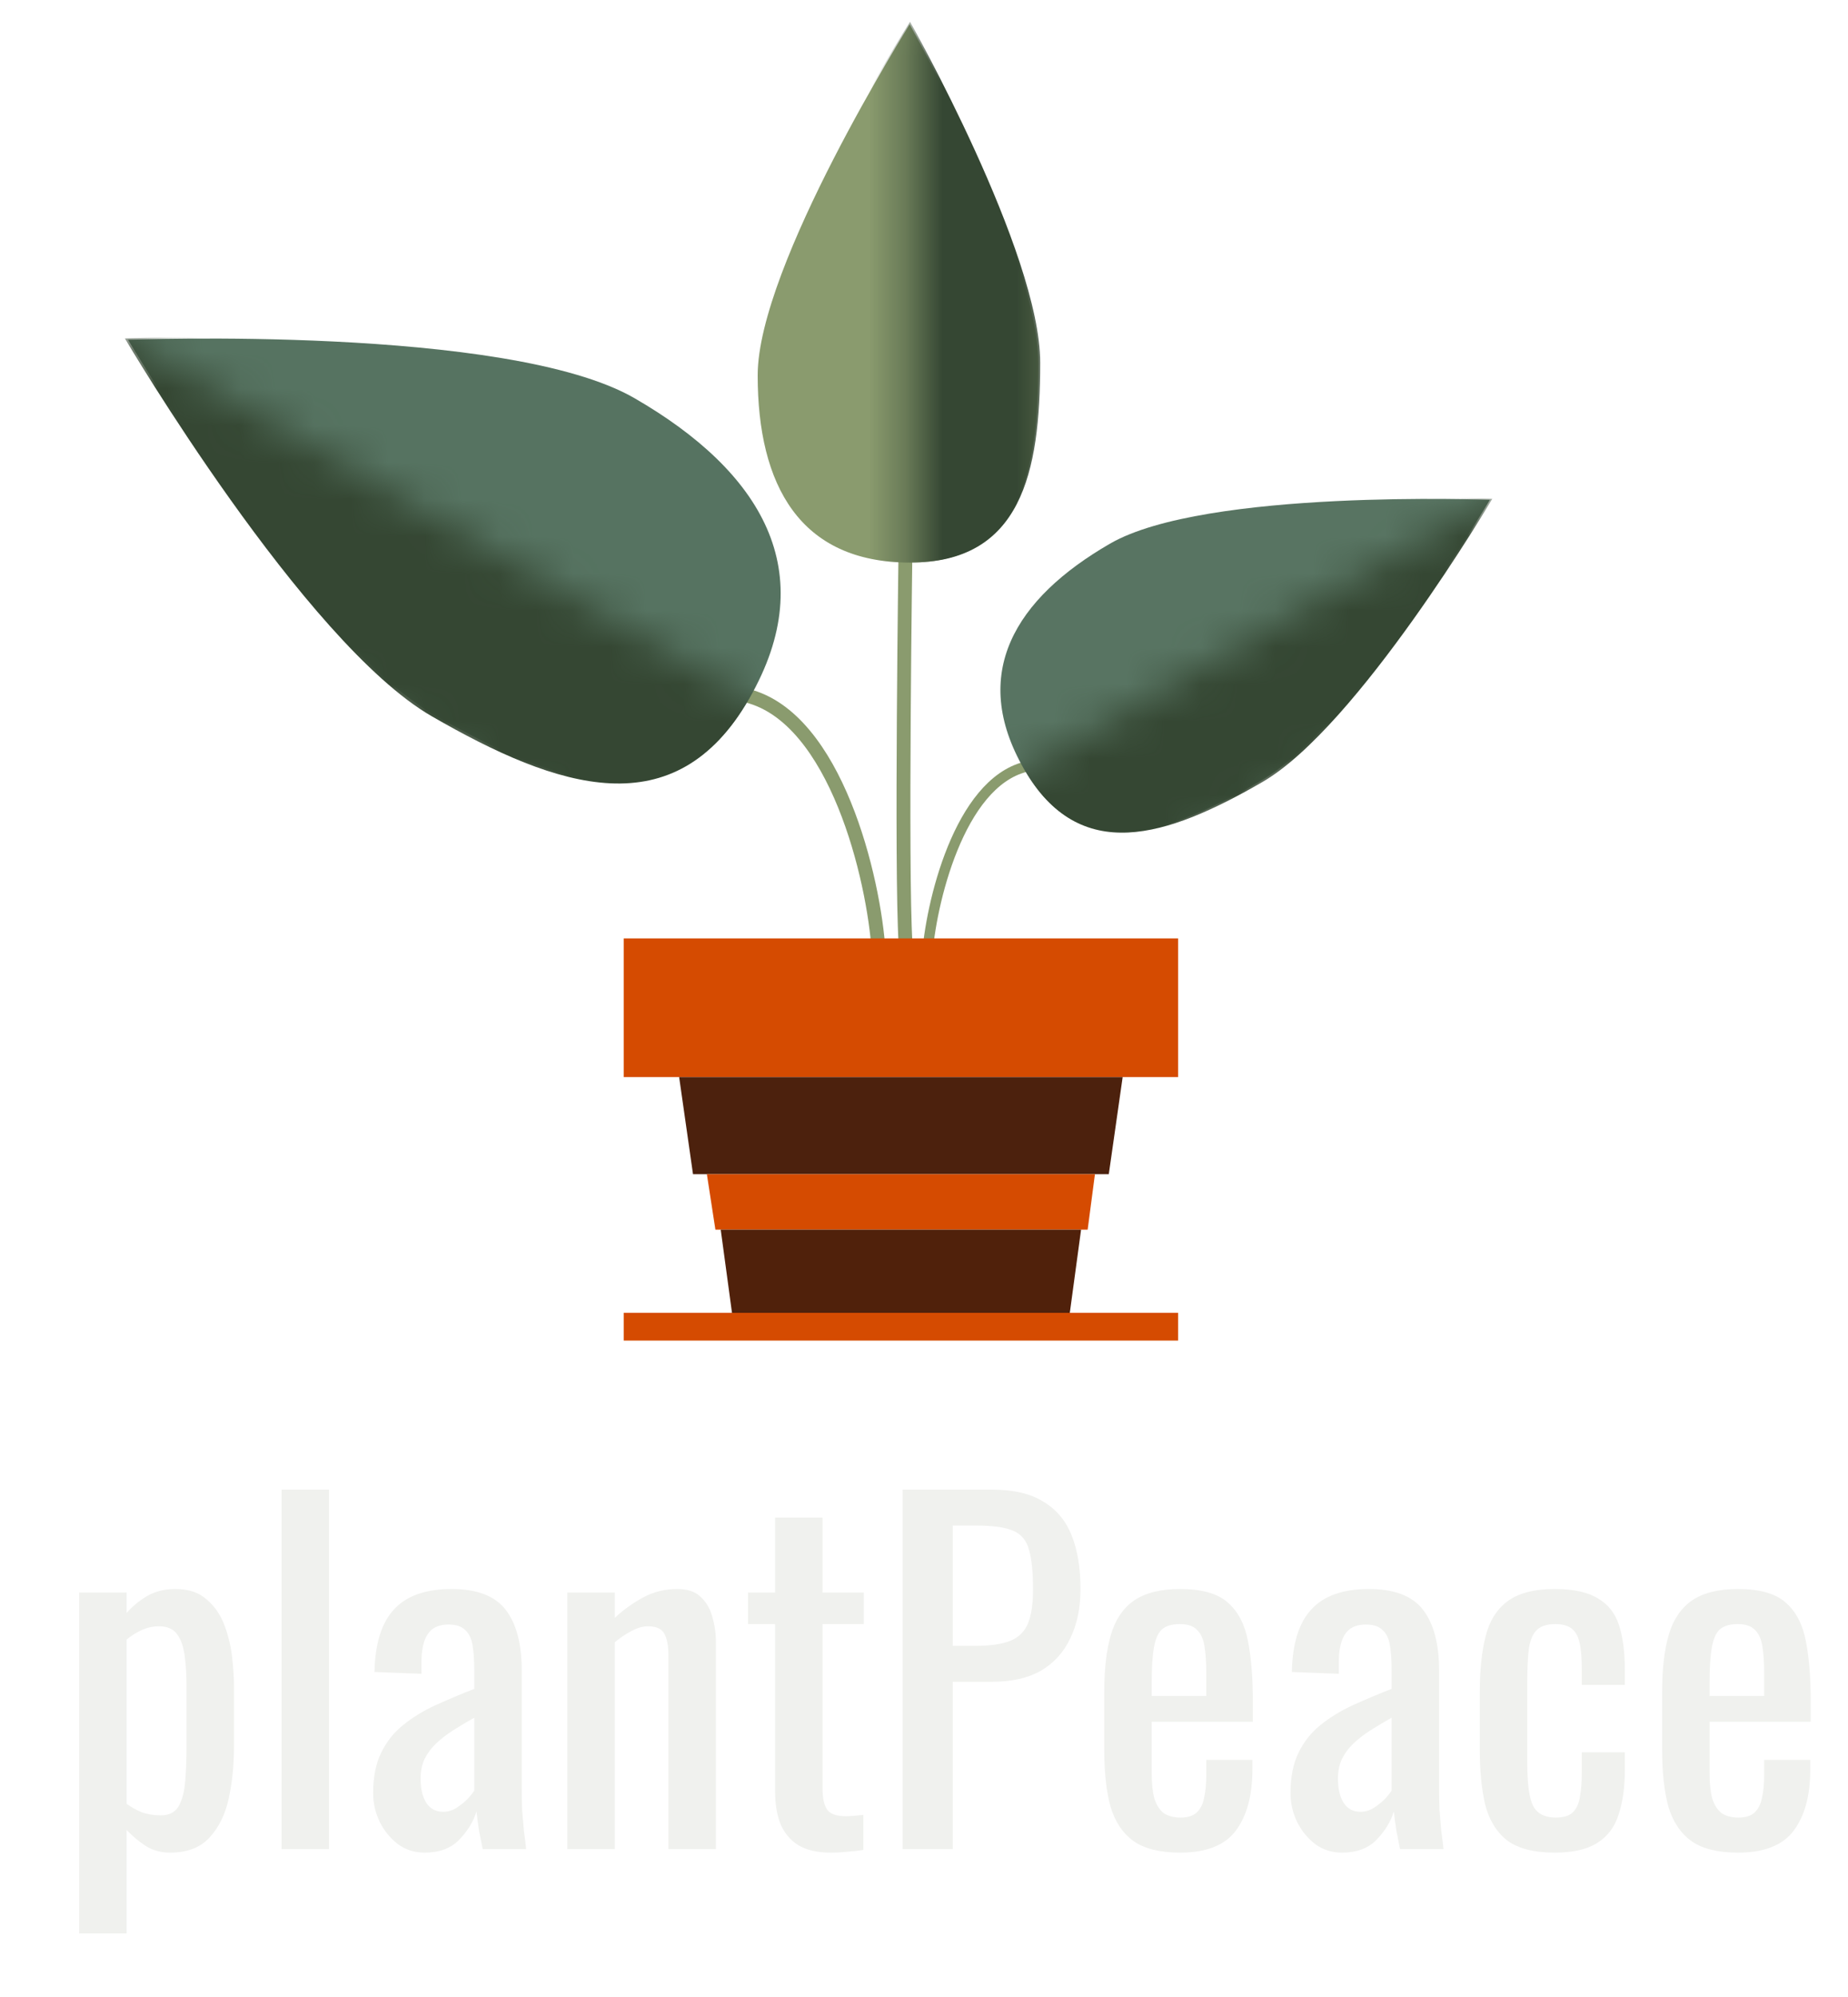 <svg width="50" height="54" viewBox="0 0 50 54" fill="none" xmlns="http://www.w3.org/2000/svg">
<path d="M2.142 52.28V43.064H3.426V43.616C3.578 43.44 3.762 43.288 3.978 43.16C4.194 43.032 4.45 42.968 4.746 42.968C5.106 42.968 5.39 43.064 5.598 43.256C5.814 43.44 5.974 43.676 6.078 43.964C6.182 44.244 6.25 44.532 6.282 44.828C6.314 45.116 6.33 45.364 6.33 45.572V47.252C6.33 47.74 6.282 48.204 6.186 48.644C6.09 49.076 5.914 49.428 5.658 49.7C5.41 49.964 5.058 50.096 4.602 50.096C4.354 50.096 4.134 50.036 3.942 49.916C3.75 49.788 3.578 49.644 3.426 49.484V52.28H2.142ZM4.35 49.088C4.574 49.088 4.734 49.008 4.83 48.848C4.926 48.68 4.986 48.456 5.01 48.176C5.034 47.896 5.046 47.588 5.046 47.252V45.572C5.046 45.284 5.03 45.02 4.998 44.78C4.966 44.532 4.898 44.336 4.794 44.192C4.69 44.048 4.526 43.976 4.302 43.976C4.134 43.976 3.974 44.012 3.822 44.084C3.67 44.156 3.538 44.24 3.426 44.336V48.776C3.546 48.864 3.682 48.94 3.834 49.004C3.986 49.06 4.158 49.088 4.35 49.088ZM7.618 50V40.28H8.902V50H7.618ZM11.488 50.096C11.216 50.096 10.976 50.02 10.768 49.868C10.56 49.708 10.396 49.508 10.276 49.268C10.156 49.02 10.096 48.76 10.096 48.488C10.096 48.056 10.168 47.692 10.312 47.396C10.456 47.1 10.652 46.852 10.9 46.652C11.156 46.444 11.448 46.264 11.776 46.112C12.112 45.96 12.464 45.812 12.832 45.668V45.176C12.832 44.896 12.816 44.664 12.784 44.48C12.752 44.296 12.684 44.16 12.58 44.072C12.484 43.976 12.336 43.928 12.136 43.928C11.96 43.928 11.816 43.968 11.704 44.048C11.6 44.128 11.524 44.244 11.476 44.396C11.428 44.54 11.404 44.712 11.404 44.912V45.26L10.132 45.212C10.148 44.444 10.324 43.88 10.66 43.52C10.996 43.152 11.516 42.968 12.22 42.968C12.908 42.968 13.396 43.156 13.684 43.532C13.972 43.908 14.116 44.452 14.116 45.164V48.332C14.116 48.548 14.12 48.756 14.128 48.956C14.144 49.156 14.16 49.344 14.176 49.52C14.2 49.688 14.22 49.848 14.236 50H13.06C13.036 49.872 13.004 49.712 12.964 49.52C12.932 49.32 12.908 49.14 12.892 48.98C12.812 49.252 12.656 49.508 12.424 49.748C12.2 49.98 11.888 50.096 11.488 50.096ZM11.992 48.992C12.12 48.992 12.24 48.956 12.352 48.884C12.464 48.812 12.564 48.732 12.652 48.644C12.74 48.548 12.8 48.472 12.832 48.416V46.448C12.632 46.56 12.444 46.672 12.268 46.784C12.092 46.896 11.936 47.016 11.8 47.144C11.672 47.264 11.568 47.404 11.488 47.564C11.416 47.716 11.38 47.892 11.38 48.092C11.38 48.372 11.432 48.592 11.536 48.752C11.64 48.912 11.792 48.992 11.992 48.992ZM15.349 50V43.064H16.633V43.748C16.865 43.532 17.121 43.348 17.401 43.196C17.681 43.044 17.989 42.968 18.325 42.968C18.605 42.968 18.817 43.04 18.961 43.184C19.113 43.328 19.217 43.508 19.273 43.724C19.337 43.94 19.369 44.16 19.369 44.384V50H18.085V44.756C18.085 44.508 18.049 44.316 17.977 44.18C17.905 44.044 17.757 43.976 17.533 43.976C17.389 43.976 17.237 44.02 17.077 44.108C16.925 44.188 16.777 44.288 16.633 44.408V50H15.349ZM22.471 50.096C22.111 50.096 21.819 50.028 21.595 49.892C21.379 49.756 21.219 49.564 21.115 49.316C21.019 49.068 20.971 48.776 20.971 48.44V43.916H20.239V43.064H20.971V41.036H22.255V43.064H23.371V43.916H22.255V48.356C22.255 48.628 22.299 48.824 22.387 48.944C22.475 49.056 22.643 49.112 22.891 49.112C22.955 49.112 23.027 49.108 23.107 49.1C23.195 49.092 23.279 49.084 23.359 49.076V50.024C23.199 50.048 23.051 50.064 22.915 50.072C22.779 50.088 22.631 50.096 22.471 50.096ZM24.422 50V40.28H26.834C27.418 40.28 27.882 40.388 28.226 40.604C28.578 40.812 28.834 41.116 28.994 41.516C29.154 41.916 29.234 42.4 29.234 42.968C29.234 43.48 29.142 43.924 28.958 44.3C28.782 44.676 28.518 44.968 28.166 45.176C27.814 45.376 27.374 45.476 26.846 45.476H25.778V50H24.422ZM25.778 44.504H26.402C26.794 44.504 27.102 44.46 27.326 44.372C27.55 44.284 27.71 44.132 27.806 43.916C27.902 43.692 27.95 43.38 27.95 42.98C27.95 42.516 27.914 42.16 27.842 41.912C27.778 41.664 27.638 41.492 27.422 41.396C27.206 41.3 26.87 41.252 26.414 41.252H25.778V44.504ZM31.929 50.096C31.385 50.096 30.965 49.992 30.669 49.784C30.373 49.568 30.165 49.256 30.045 48.848C29.933 48.432 29.877 47.924 29.877 47.324V45.74C29.877 45.124 29.937 44.612 30.057 44.204C30.177 43.796 30.385 43.488 30.681 43.28C30.985 43.072 31.401 42.968 31.929 42.968C32.513 42.968 32.941 43.088 33.213 43.328C33.493 43.568 33.677 43.916 33.765 44.372C33.853 44.82 33.897 45.36 33.897 45.992V46.556H31.161V47.948C31.161 48.228 31.185 48.456 31.233 48.632C31.289 48.808 31.373 48.94 31.485 49.028C31.605 49.108 31.757 49.148 31.941 49.148C32.133 49.148 32.277 49.104 32.373 49.016C32.477 48.92 32.545 48.788 32.577 48.62C32.617 48.444 32.637 48.24 32.637 48.008V47.588H33.885V47.852C33.885 48.548 33.737 49.096 33.441 49.496C33.145 49.896 32.641 50.096 31.929 50.096ZM31.161 45.86H32.637V45.236C32.637 44.948 32.621 44.708 32.589 44.516C32.557 44.316 32.489 44.168 32.385 44.072C32.289 43.968 32.133 43.916 31.917 43.916C31.709 43.916 31.549 43.964 31.437 44.06C31.333 44.156 31.261 44.32 31.221 44.552C31.181 44.776 31.161 45.088 31.161 45.488V45.86ZM36.308 50.096C36.036 50.096 35.796 50.02 35.588 49.868C35.38 49.708 35.216 49.508 35.096 49.268C34.976 49.02 34.916 48.76 34.916 48.488C34.916 48.056 34.988 47.692 35.132 47.396C35.276 47.1 35.472 46.852 35.72 46.652C35.976 46.444 36.268 46.264 36.596 46.112C36.932 45.96 37.284 45.812 37.652 45.668V45.176C37.652 44.896 37.636 44.664 37.604 44.48C37.572 44.296 37.504 44.16 37.4 44.072C37.304 43.976 37.156 43.928 36.956 43.928C36.78 43.928 36.636 43.968 36.524 44.048C36.42 44.128 36.344 44.244 36.296 44.396C36.248 44.54 36.224 44.712 36.224 44.912V45.26L34.952 45.212C34.968 44.444 35.144 43.88 35.48 43.52C35.816 43.152 36.336 42.968 37.04 42.968C37.728 42.968 38.216 43.156 38.504 43.532C38.792 43.908 38.936 44.452 38.936 45.164V48.332C38.936 48.548 38.94 48.756 38.948 48.956C38.964 49.156 38.98 49.344 38.996 49.52C39.02 49.688 39.04 49.848 39.056 50H37.88C37.856 49.872 37.824 49.712 37.784 49.52C37.752 49.32 37.728 49.14 37.712 48.98C37.632 49.252 37.476 49.508 37.244 49.748C37.02 49.98 36.708 50.096 36.308 50.096ZM36.812 48.992C36.94 48.992 37.06 48.956 37.172 48.884C37.284 48.812 37.384 48.732 37.472 48.644C37.56 48.548 37.62 48.472 37.652 48.416V46.448C37.452 46.56 37.264 46.672 37.088 46.784C36.912 46.896 36.756 47.016 36.62 47.144C36.492 47.264 36.388 47.404 36.308 47.564C36.236 47.716 36.2 47.892 36.2 48.092C36.2 48.372 36.252 48.592 36.356 48.752C36.46 48.912 36.612 48.992 36.812 48.992ZM42.066 50.096C41.498 50.096 41.066 49.984 40.77 49.76C40.481 49.528 40.285 49.204 40.181 48.788C40.086 48.372 40.038 47.888 40.038 47.336V45.74C40.038 45.156 40.09 44.66 40.194 44.252C40.297 43.836 40.493 43.52 40.782 43.304C41.078 43.08 41.505 42.968 42.066 42.968C42.569 42.968 42.958 43.052 43.23 43.22C43.51 43.38 43.702 43.624 43.806 43.952C43.91 44.272 43.962 44.672 43.962 45.152V45.56H42.797V45.14C42.797 44.836 42.778 44.596 42.737 44.42C42.697 44.244 42.626 44.116 42.522 44.036C42.417 43.956 42.27 43.916 42.078 43.916C41.87 43.916 41.709 43.964 41.597 44.06C41.486 44.156 41.41 44.32 41.37 44.552C41.337 44.776 41.322 45.084 41.322 45.476V47.66C41.322 48.252 41.377 48.648 41.489 48.848C41.602 49.048 41.801 49.148 42.09 49.148C42.306 49.148 42.462 49.1 42.557 49.004C42.661 48.9 42.725 48.756 42.749 48.572C42.782 48.388 42.797 48.18 42.797 47.948V47.384H43.962V47.864C43.962 48.328 43.906 48.728 43.794 49.064C43.69 49.4 43.498 49.656 43.218 49.832C42.946 50.008 42.562 50.096 42.066 50.096ZM47.023 50.096C46.479 50.096 46.059 49.992 45.763 49.784C45.467 49.568 45.259 49.256 45.139 48.848C45.027 48.432 44.971 47.924 44.971 47.324V45.74C44.971 45.124 45.031 44.612 45.151 44.204C45.271 43.796 45.479 43.488 45.775 43.28C46.079 43.072 46.495 42.968 47.023 42.968C47.607 42.968 48.035 43.088 48.307 43.328C48.587 43.568 48.771 43.916 48.859 44.372C48.947 44.82 48.991 45.36 48.991 45.992V46.556H46.255V47.948C46.255 48.228 46.279 48.456 46.327 48.632C46.383 48.808 46.467 48.94 46.579 49.028C46.699 49.108 46.851 49.148 47.035 49.148C47.227 49.148 47.371 49.104 47.467 49.016C47.571 48.92 47.639 48.788 47.671 48.62C47.711 48.444 47.731 48.24 47.731 48.008V47.588H48.979V47.852C48.979 48.548 48.831 49.096 48.535 49.496C48.239 49.896 47.735 50.096 47.023 50.096ZM46.255 45.86H47.731V45.236C47.731 44.948 47.715 44.708 47.683 44.516C47.651 44.316 47.583 44.168 47.479 44.072C47.383 43.968 47.227 43.916 47.011 43.916C46.803 43.916 46.643 43.964 46.531 44.06C46.427 44.156 46.355 44.32 46.315 44.552C46.275 44.776 46.255 45.088 46.255 45.488V45.86Z" fill="#F0F1EE"/>
<path d="M23.774 25.75C23.649 23.75 22.612 19.413 20.212 18.812" stroke="#8A9B6E" stroke-width="0.375"/>
<path d="M3.464 9.188C3.464 9.188 8.309 17.344 11.739 19.324C15.169 21.305 18.29 22.322 20.27 18.891C22.251 15.461 20.597 12.747 17.167 10.767C13.737 8.786 3.464 9.188 3.464 9.188Z" fill="#567361"/>
<mask id="mask0_5151_378" style="mask-type:alpha" maskUnits="userSpaceOnUse" x="0" y="8" width="27" height="20">
<path d="M26.469 22.471L2.829 8.822L9.34216e-06 13.435L23.64 27.084L26.469 22.471Z" fill="#D9D9D9"/>
</mask>
<g mask="url(#mask0_5151_378)">
<path d="M3.38 9.153C3.38 9.153 8.231 17.376 11.678 19.366C15.124 21.355 18.262 22.373 20.266 18.902C22.27 15.432 20.613 12.696 17.167 10.706C13.72 8.716 3.38 9.153 3.38 9.153Z" fill="#354733"/>
</g>
<path d="M25.078 25.938C25.172 24.438 25.95 21.184 27.75 20.734" stroke="#8A9B6E" stroke-width="0.281"/>
<path d="M40.311 13.516C40.311 13.516 36.678 19.633 34.105 21.118C31.532 22.603 29.192 23.366 27.706 20.793C26.221 18.221 27.461 16.185 30.034 14.7C32.607 13.214 40.311 13.516 40.311 13.516Z" fill="#587462"/>
<mask id="mask1_5151_378" style="mask-type:alpha" maskUnits="userSpaceOnUse" x="23" y="13" width="20" height="14">
<path d="M23.057 23.479L40.787 13.242L42.909 16.701L25.179 26.938L23.057 23.479Z" fill="#D9D9D9"/>
</mask>
<g mask="url(#mask1_5151_378)">
<path d="M40.374 13.49C40.374 13.49 36.736 19.657 34.151 21.149C31.566 22.642 29.212 23.405 27.709 20.802C26.207 18.199 27.449 16.147 30.034 14.654C32.619 13.162 40.374 13.49 40.374 13.49Z" fill="#354733"/>
</g>
<path d="M24.5 25.5C24.375 23.5 24.5 14.75 24.5 14.75" stroke="#8A9B6E" stroke-width="0.375"/>
<path d="M24.613 0.657C24.613 0.657 28.094 6.862 28.094 9.833C28.094 12.803 27.584 15.211 24.613 15.211C21.643 15.211 20.5 13.12 20.5 10.149C20.5 7.178 24.613 0.657 24.613 0.657Z" fill="#8A9B6E"/>
<mask id="mask2_5151_378" style="mask-type:alpha" maskUnits="userSpaceOnUse" x="24" y="0" width="5" height="21">
<path d="M24.614 20.581L24.614 0.108L28.671 -0L28.671 20.473L24.614 20.581Z" fill="#D9D9D9"/>
</mask>
<g mask="url(#mask2_5151_378)">
<path d="M24.622 0.589C24.622 0.589 28.144 6.824 28.144 9.808C28.144 12.793 27.628 15.213 24.622 15.213C21.617 15.213 20.461 13.111 20.461 10.126C20.461 7.141 24.622 0.589 24.622 0.589Z" fill="#354733"/>
</g>
<rect x="16.875" y="25.375" width="15" height="3.75" fill="#D54B01"/>
<rect x="16.875" y="35.5" width="15" height="0.75" fill="#D54B01"/>
<path d="M18.375 29.125H30.375L30 31.75H18.75L18.375 29.125Z" fill="#4C210D"/>
<path d="M19.125 31.75H29.625L29.428 33.25H19.356L19.125 31.75Z" fill="#D54B01"/>
<path d="M19.5 33.25H29.25L28.945 35.5H19.805L19.5 33.25Z" fill="#50210B"/>
</svg>
